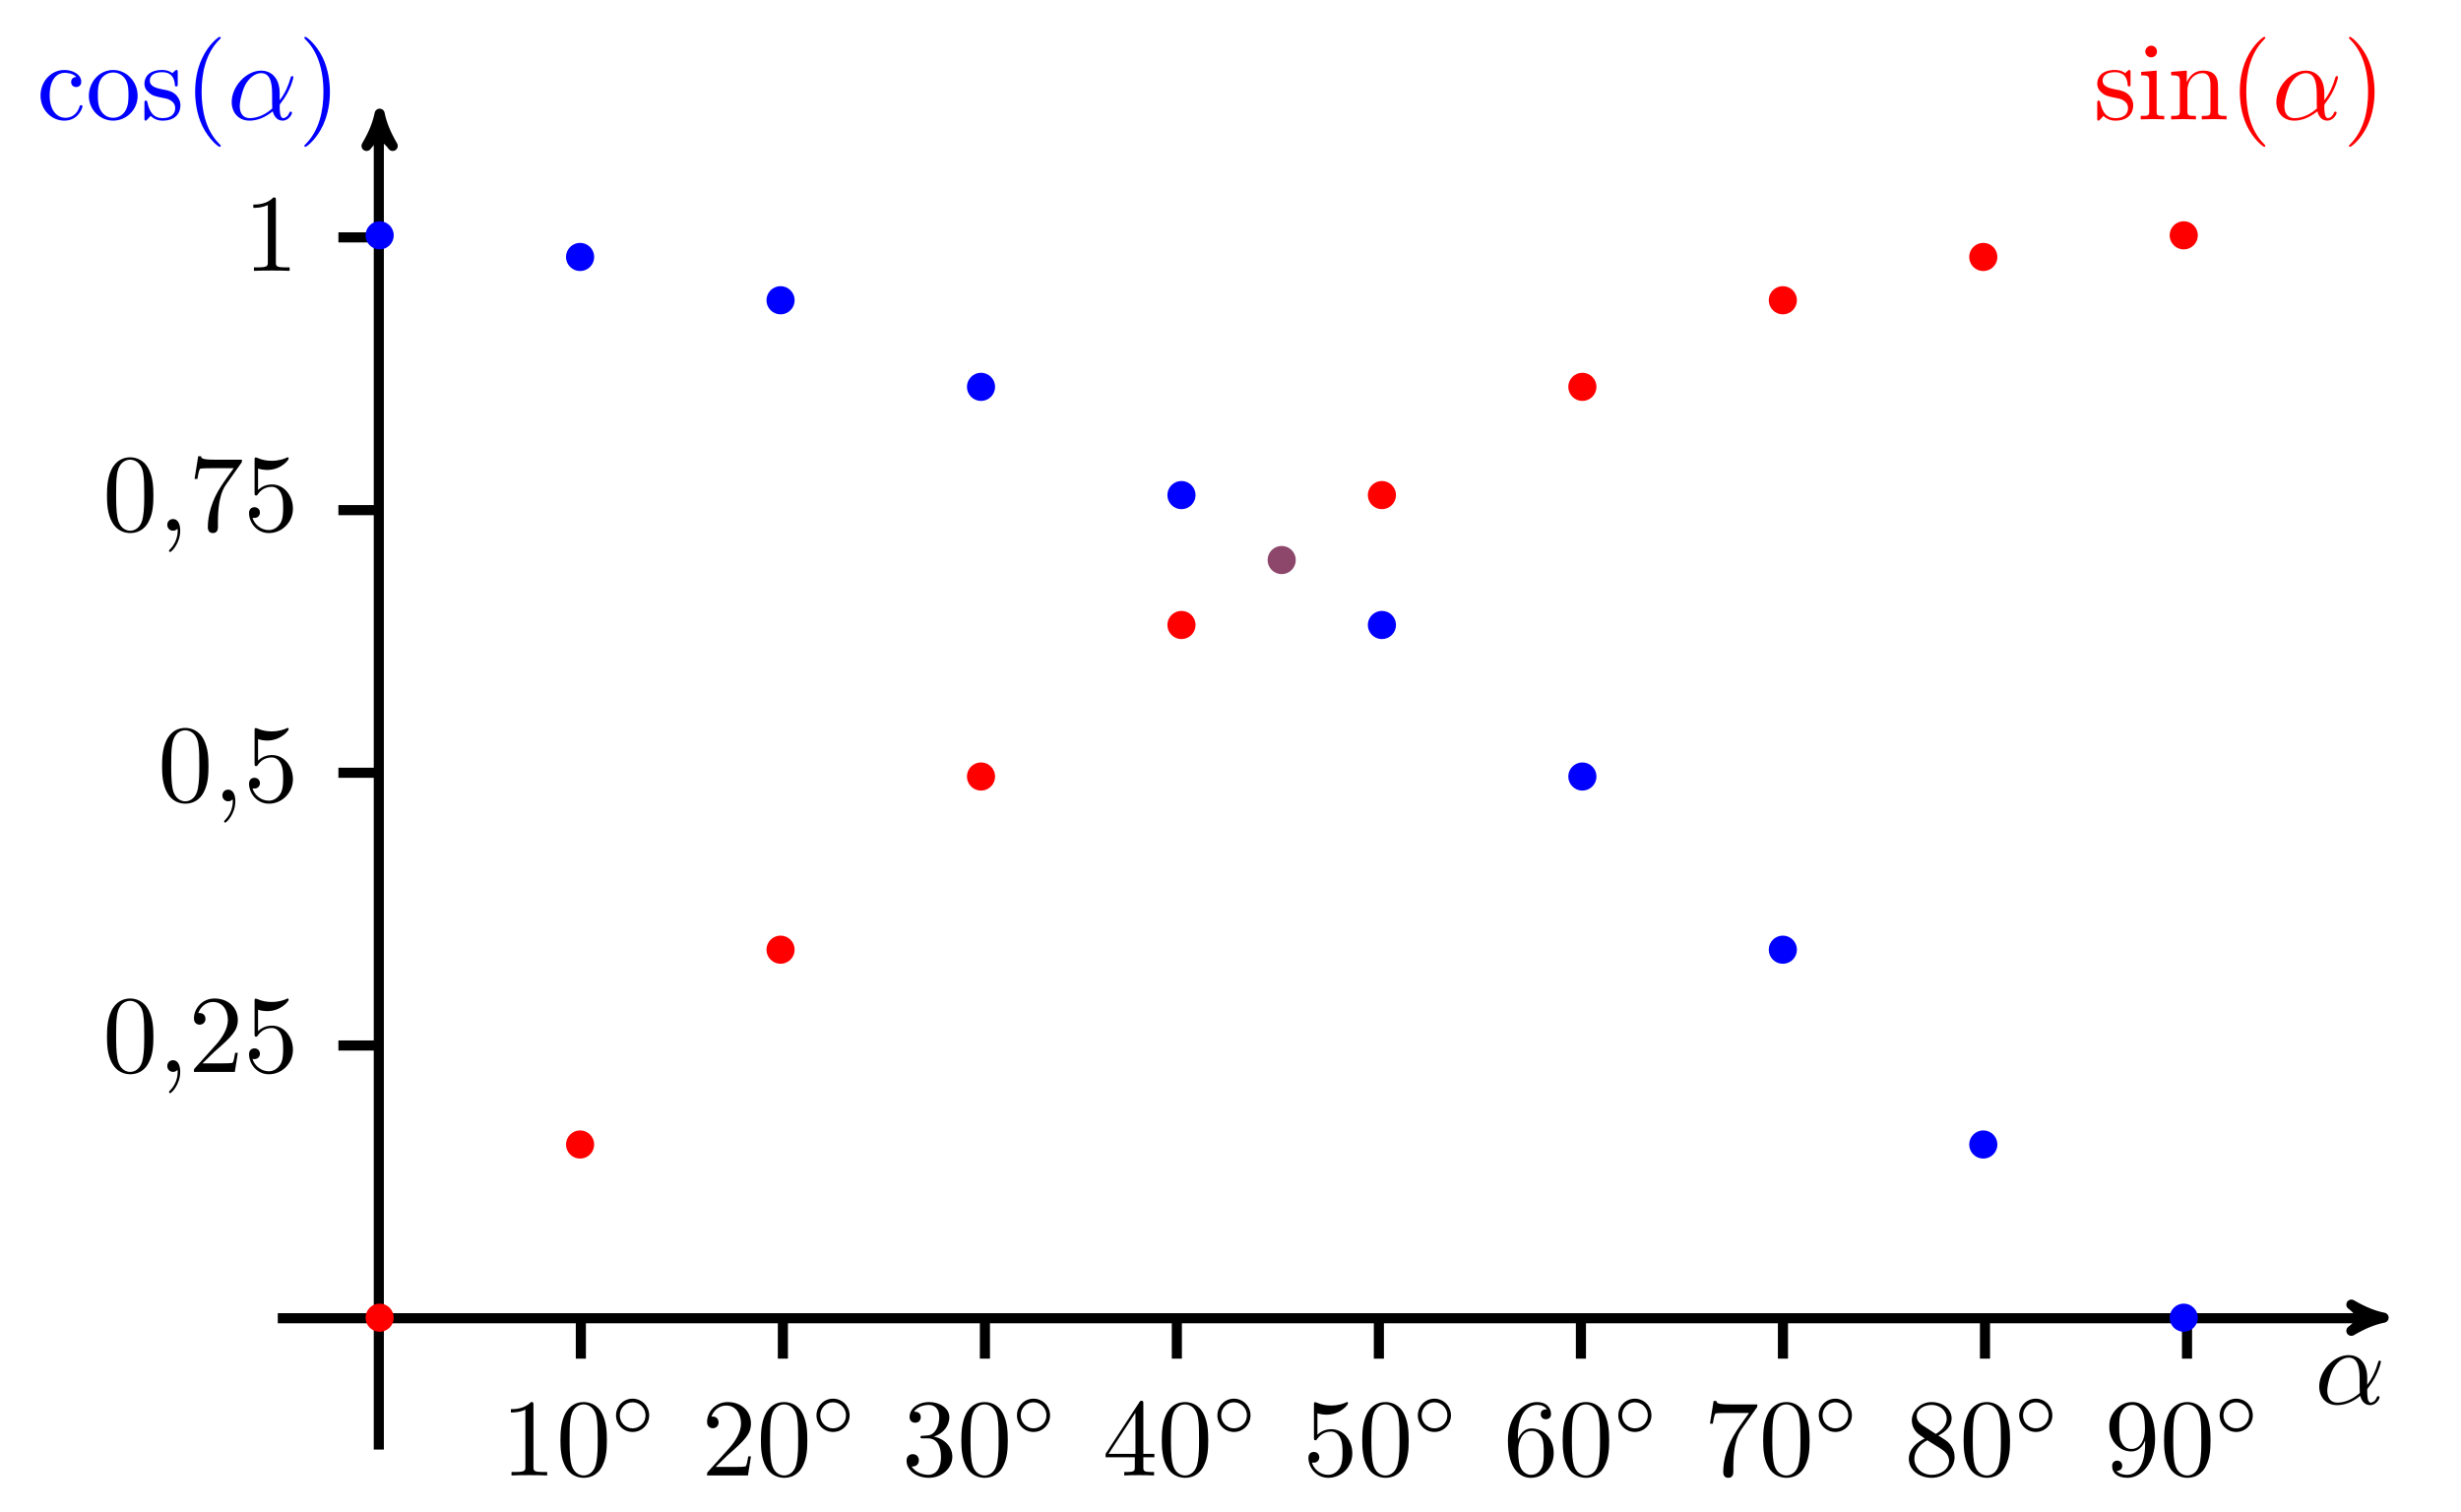 <?xml version="1.0" encoding="UTF-8"?>
<svg xmlns="http://www.w3.org/2000/svg" xmlns:xlink="http://www.w3.org/1999/xlink" width="243.622pt" height="149.699pt" viewBox="0 0 243.622 149.699" version="1.1">
<defs>
<g>
<symbol overflow="visible" id="glyph0-0">
<path style="stroke:none;" d=""/>
</symbol>
<symbol overflow="visible" id="glyph0-1">
<path style="stroke:none;" d="M 3.203 -6.984 C 3.203 -7.234 3.203 -7.266 2.953 -7.266 C 2.281 -6.562 1.312 -6.562 0.969 -6.562 L 0.969 -6.234 C 1.188 -6.234 1.828 -6.234 2.406 -6.516 L 2.406 -0.859 C 2.406 -0.469 2.359 -0.344 1.391 -0.344 L 1.031 -0.344 L 1.031 0 C 1.422 -0.031 2.359 -0.031 2.797 -0.031 C 3.234 -0.031 4.188 -0.031 4.562 0 L 4.562 -0.344 L 4.219 -0.344 C 3.234 -0.344 3.203 -0.453 3.203 -0.859 Z "/>
</symbol>
<symbol overflow="visible" id="glyph0-2">
<path style="stroke:none;" d="M 5.016 -3.484 C 5.016 -4.359 4.969 -5.234 4.578 -6.047 C 4.078 -7.094 3.188 -7.266 2.719 -7.266 C 2.078 -7.266 1.281 -6.984 0.828 -5.969 C 0.484 -5.219 0.422 -4.359 0.422 -3.484 C 0.422 -2.672 0.469 -1.688 0.922 -0.859 C 1.391 0.016 2.188 0.234 2.719 0.234 C 3.297 0.234 4.141 0.016 4.609 -1.031 C 4.969 -1.781 5.016 -2.625 5.016 -3.484 Z M 2.719 0 C 2.297 0 1.641 -0.266 1.453 -1.312 C 1.328 -1.969 1.328 -2.984 1.328 -3.625 C 1.328 -4.312 1.328 -5.031 1.422 -5.625 C 1.625 -6.922 2.438 -7.031 2.719 -7.031 C 3.078 -7.031 3.797 -6.828 4 -5.75 C 4.109 -5.141 4.109 -4.312 4.109 -3.625 C 4.109 -2.797 4.109 -2.062 3.984 -1.359 C 3.828 -0.328 3.203 0 2.719 0 Z "/>
</symbol>
<symbol overflow="visible" id="glyph0-3">
<path style="stroke:none;" d="M 1.391 -0.844 L 2.547 -1.969 C 4.25 -3.469 4.891 -4.062 4.891 -5.141 C 4.891 -6.391 3.922 -7.266 2.578 -7.266 C 1.359 -7.266 0.547 -6.266 0.547 -5.297 C 0.547 -4.672 1.094 -4.672 1.125 -4.672 C 1.312 -4.672 1.688 -4.812 1.688 -5.25 C 1.688 -5.547 1.5 -5.828 1.109 -5.828 C 1.031 -5.828 1 -5.828 0.969 -5.812 C 1.219 -6.516 1.812 -6.922 2.438 -6.922 C 3.438 -6.922 3.906 -6.047 3.906 -5.141 C 3.906 -4.281 3.359 -3.406 2.766 -2.734 L 0.672 -0.406 C 0.547 -0.281 0.547 -0.266 0.547 0 L 4.594 0 L 4.891 -1.891 L 4.625 -1.891 C 4.562 -1.578 4.5 -1.094 4.391 -0.922 C 4.312 -0.844 3.594 -0.844 3.344 -0.844 Z "/>
</symbol>
<symbol overflow="visible" id="glyph0-4">
<path style="stroke:none;" d="M 3.156 -3.844 C 4.062 -4.141 4.688 -4.891 4.688 -5.766 C 4.688 -6.656 3.734 -7.266 2.688 -7.266 C 1.578 -7.266 0.75 -6.609 0.75 -5.781 C 0.75 -5.422 1 -5.219 1.312 -5.219 C 1.641 -5.219 1.859 -5.453 1.859 -5.766 C 1.859 -6.312 1.359 -6.312 1.188 -6.312 C 1.531 -6.844 2.25 -6.984 2.641 -6.984 C 3.094 -6.984 3.688 -6.75 3.688 -5.766 C 3.688 -5.641 3.672 -5 3.375 -4.531 C 3.047 -4 2.688 -3.969 2.406 -3.953 C 2.328 -3.953 2.062 -3.922 1.984 -3.922 C 1.891 -3.922 1.828 -3.906 1.828 -3.797 C 1.828 -3.672 1.891 -3.672 2.078 -3.672 L 2.562 -3.672 C 3.453 -3.672 3.859 -2.938 3.859 -1.859 C 3.859 -0.375 3.109 -0.062 2.625 -0.062 C 2.156 -0.062 1.344 -0.25 0.953 -0.891 C 1.344 -0.844 1.672 -1.078 1.672 -1.5 C 1.672 -1.891 1.391 -2.109 1.062 -2.109 C 0.812 -2.109 0.453 -1.953 0.453 -1.469 C 0.453 -0.484 1.469 0.234 2.656 0.234 C 3.984 0.234 4.984 -0.75 4.984 -1.859 C 4.984 -2.766 4.297 -3.609 3.156 -3.844 Z "/>
</symbol>
<symbol overflow="visible" id="glyph0-5">
<path style="stroke:none;" d="M 3.203 -1.797 L 3.203 -0.844 C 3.203 -0.453 3.188 -0.344 2.375 -0.344 L 2.156 -0.344 L 2.156 0 C 2.594 -0.031 3.156 -0.031 3.625 -0.031 C 4.078 -0.031 4.656 -0.031 5.109 0 L 5.109 -0.344 L 4.875 -0.344 C 4.062 -0.344 4.047 -0.453 4.047 -0.844 L 4.047 -1.797 L 5.141 -1.797 L 5.141 -2.141 L 4.047 -2.141 L 4.047 -7.094 C 4.047 -7.312 4.047 -7.391 3.875 -7.391 C 3.781 -7.391 3.734 -7.391 3.656 -7.25 L 0.312 -2.141 L 0.312 -1.797 Z M 3.266 -2.141 L 0.609 -2.141 L 3.266 -6.203 Z "/>
</symbol>
<symbol overflow="visible" id="glyph0-6">
<path style="stroke:none;" d="M 4.891 -2.188 C 4.891 -3.484 4 -4.578 2.828 -4.578 C 2.297 -4.578 1.828 -4.406 1.438 -4.031 L 1.438 -6.156 C 1.656 -6.078 2.016 -6.016 2.359 -6.016 C 3.703 -6.016 4.469 -7 4.469 -7.141 C 4.469 -7.203 4.438 -7.266 4.359 -7.266 C 4.359 -7.266 4.328 -7.266 4.281 -7.234 C 4.062 -7.125 3.516 -6.922 2.797 -6.922 C 2.359 -6.922 1.859 -6.984 1.344 -7.219 C 1.25 -7.25 1.234 -7.25 1.203 -7.25 C 1.094 -7.25 1.094 -7.172 1.094 -6.984 L 1.094 -3.766 C 1.094 -3.562 1.094 -3.484 1.25 -3.484 C 1.328 -3.484 1.359 -3.516 1.391 -3.578 C 1.516 -3.75 1.922 -4.344 2.797 -4.344 C 3.375 -4.344 3.641 -3.844 3.734 -3.641 C 3.906 -3.234 3.922 -2.812 3.922 -2.266 C 3.922 -1.891 3.922 -1.234 3.672 -0.781 C 3.406 -0.344 3 -0.062 2.5 -0.062 C 1.703 -0.062 1.078 -0.641 0.891 -1.281 C 0.922 -1.281 0.953 -1.266 1.078 -1.266 C 1.438 -1.266 1.625 -1.531 1.625 -1.797 C 1.625 -2.062 1.438 -2.328 1.078 -2.328 C 0.922 -2.328 0.547 -2.25 0.547 -1.75 C 0.547 -0.812 1.297 0.234 2.516 0.234 C 3.781 0.234 4.891 -0.812 4.891 -2.188 Z "/>
</symbol>
<symbol overflow="visible" id="glyph0-7">
<path style="stroke:none;" d="M 1.438 -3.578 L 1.438 -3.844 C 1.438 -6.594 2.797 -6.984 3.344 -6.984 C 3.609 -6.984 4.062 -6.922 4.312 -6.547 C 4.141 -6.547 3.703 -6.547 3.703 -6.062 C 3.703 -5.719 3.969 -5.562 4.203 -5.562 C 4.391 -5.562 4.719 -5.656 4.719 -6.078 C 4.719 -6.734 4.234 -7.266 3.328 -7.266 C 1.938 -7.266 0.453 -5.859 0.453 -3.453 C 0.453 -0.531 1.719 0.234 2.734 0.234 C 3.953 0.234 4.984 -0.781 4.984 -2.219 C 4.984 -3.609 4.016 -4.656 2.797 -4.656 C 2.062 -4.656 1.656 -4.094 1.438 -3.578 Z M 2.734 -0.062 C 2.047 -0.062 1.719 -0.719 1.656 -0.891 C 1.469 -1.391 1.469 -2.266 1.469 -2.469 C 1.469 -3.312 1.812 -4.406 2.797 -4.406 C 2.969 -4.406 3.469 -4.406 3.812 -3.734 C 4 -3.328 4 -2.766 4 -2.234 C 4 -1.719 4 -1.172 3.812 -0.781 C 3.484 -0.125 2.984 -0.062 2.734 -0.062 Z "/>
</symbol>
<symbol overflow="visible" id="glyph0-8">
<path style="stroke:none;" d="M 5.188 -6.641 C 5.297 -6.766 5.297 -6.797 5.297 -7.031 L 2.641 -7.031 C 1.312 -7.031 1.281 -7.172 1.25 -7.375 L 0.969 -7.375 L 0.609 -5.125 L 0.891 -5.125 C 0.922 -5.297 1.016 -5.984 1.156 -6.125 C 1.234 -6.188 2.078 -6.188 2.219 -6.188 L 4.484 -6.188 C 4.359 -6.016 3.5 -4.828 3.266 -4.453 C 2.281 -2.984 1.922 -1.469 1.922 -0.359 C 1.922 -0.25 1.922 0.234 2.422 0.234 C 2.922 0.234 2.922 -0.25 2.922 -0.359 L 2.922 -0.922 C 2.922 -1.516 2.953 -2.109 3.047 -2.703 C 3.094 -2.953 3.234 -3.891 3.719 -4.562 Z "/>
</symbol>
<symbol overflow="visible" id="glyph0-9">
<path style="stroke:none;" d="M 1.781 -4.984 C 1.281 -5.312 1.234 -5.688 1.234 -5.875 C 1.234 -6.531 1.938 -6.984 2.719 -6.984 C 3.516 -6.984 4.203 -6.422 4.203 -5.641 C 4.203 -5.016 3.781 -4.5 3.125 -4.109 Z M 3.375 -3.953 C 4.156 -4.359 4.688 -4.922 4.688 -5.641 C 4.688 -6.641 3.719 -7.266 2.719 -7.266 C 1.641 -7.266 0.75 -6.453 0.75 -5.438 C 0.75 -5.25 0.781 -4.75 1.234 -4.25 C 1.359 -4.109 1.75 -3.844 2.031 -3.656 C 1.391 -3.344 0.453 -2.719 0.453 -1.641 C 0.453 -0.484 1.578 0.234 2.719 0.234 C 3.953 0.234 4.984 -0.672 4.984 -1.828 C 4.984 -2.219 4.859 -2.719 4.453 -3.172 C 4.25 -3.406 4.062 -3.516 3.375 -3.953 Z M 2.281 -3.484 L 3.625 -2.641 C 3.922 -2.438 4.438 -2.109 4.438 -1.438 C 4.438 -0.625 3.625 -0.062 2.719 -0.062 C 1.781 -0.062 1 -0.734 1 -1.641 C 1 -2.281 1.359 -2.984 2.281 -3.484 Z "/>
</symbol>
<symbol overflow="visible" id="glyph0-10">
<path style="stroke:none;" d="M 4 -3.469 L 4 -3.125 C 4 -0.562 2.875 -0.062 2.234 -0.062 C 2.047 -0.062 1.469 -0.094 1.172 -0.453 C 1.641 -0.453 1.734 -0.781 1.734 -0.953 C 1.734 -1.297 1.469 -1.469 1.234 -1.469 C 1.062 -1.469 0.734 -1.359 0.734 -0.938 C 0.734 -0.203 1.312 0.234 2.25 0.234 C 3.656 0.234 4.984 -1.25 4.984 -3.594 C 4.984 -6.516 3.734 -7.266 2.766 -7.266 C 2.156 -7.266 1.625 -7.062 1.156 -6.578 C 0.703 -6.078 0.453 -5.625 0.453 -4.812 C 0.453 -3.453 1.422 -2.375 2.641 -2.375 C 3.297 -2.375 3.75 -2.828 4 -3.469 Z M 2.656 -2.625 C 2.469 -2.625 1.969 -2.625 1.641 -3.312 C 1.438 -3.719 1.438 -4.266 1.438 -4.797 C 1.438 -5.391 1.438 -5.906 1.672 -6.297 C 1.969 -6.844 2.375 -6.984 2.766 -6.984 C 3.266 -6.984 3.625 -6.625 3.812 -6.125 C 3.938 -5.781 3.984 -5.094 3.984 -4.594 C 3.984 -3.688 3.609 -2.625 2.656 -2.625 Z "/>
</symbol>
<symbol overflow="visible" id="glyph0-11">
<path style="stroke:none;" d="M 1.281 -2.375 C 1.281 -4.156 2.172 -4.609 2.75 -4.609 C 2.844 -4.609 3.531 -4.609 3.922 -4.203 C 3.469 -4.172 3.406 -3.844 3.406 -3.703 C 3.406 -3.422 3.594 -3.203 3.906 -3.203 C 4.188 -3.203 4.406 -3.391 4.406 -3.719 C 4.406 -4.453 3.578 -4.891 2.734 -4.891 C 1.375 -4.891 0.375 -3.703 0.375 -2.359 C 0.375 -0.953 1.453 0.125 2.719 0.125 C 4.172 0.125 4.531 -1.188 4.531 -1.297 C 4.531 -1.406 4.422 -1.406 4.391 -1.406 C 4.281 -1.406 4.266 -1.359 4.25 -1.297 C 3.922 -0.281 3.219 -0.156 2.812 -0.156 C 2.234 -0.156 1.281 -0.625 1.281 -2.375 Z "/>
</symbol>
<symbol overflow="visible" id="glyph0-12">
<path style="stroke:none;" d="M 5.141 -2.328 C 5.141 -3.734 4.047 -4.891 2.719 -4.891 C 1.359 -4.891 0.312 -3.703 0.312 -2.328 C 0.312 -0.922 1.438 0.125 2.719 0.125 C 4.031 0.125 5.141 -0.953 5.141 -2.328 Z M 2.719 -0.156 C 2.25 -0.156 1.781 -0.375 1.484 -0.891 C 1.203 -1.359 1.203 -2.031 1.203 -2.422 C 1.203 -2.844 1.203 -3.438 1.469 -3.922 C 1.766 -4.422 2.281 -4.641 2.719 -4.641 C 3.203 -4.641 3.672 -4.406 3.953 -3.938 C 4.234 -3.469 4.234 -2.828 4.234 -2.422 C 4.234 -2.031 4.234 -1.438 3.984 -0.953 C 3.75 -0.469 3.266 -0.156 2.719 -0.156 Z "/>
</symbol>
<symbol overflow="visible" id="glyph0-13">
<path style="stroke:none;" d="M 2.266 -2.109 C 2.516 -2.078 3.406 -1.891 3.406 -1.109 C 3.406 -0.562 3.016 -0.125 2.172 -0.125 C 1.25 -0.125 0.859 -0.734 0.656 -1.672 C 0.625 -1.812 0.609 -1.859 0.5 -1.859 C 0.359 -1.859 0.359 -1.781 0.359 -1.578 L 0.359 -0.141 C 0.359 0.047 0.359 0.125 0.484 0.125 C 0.531 0.125 0.547 0.109 0.75 -0.094 C 0.781 -0.125 0.781 -0.141 0.969 -0.344 C 1.453 0.109 1.938 0.125 2.172 0.125 C 3.422 0.125 3.922 -0.609 3.922 -1.391 C 3.922 -1.969 3.594 -2.297 3.469 -2.438 C 3.109 -2.781 2.688 -2.875 2.219 -2.953 C 1.609 -3.078 0.891 -3.219 0.891 -3.844 C 0.891 -4.234 1.172 -4.672 2.109 -4.672 C 3.297 -4.672 3.359 -3.703 3.375 -3.359 C 3.391 -3.266 3.484 -3.266 3.516 -3.266 C 3.656 -3.266 3.656 -3.312 3.656 -3.516 L 3.656 -4.625 C 3.656 -4.812 3.656 -4.891 3.531 -4.891 C 3.484 -4.891 3.453 -4.891 3.312 -4.75 C 3.281 -4.719 3.172 -4.609 3.125 -4.578 C 2.719 -4.891 2.266 -4.891 2.109 -4.891 C 0.781 -4.891 0.359 -4.156 0.359 -3.547 C 0.359 -3.156 0.531 -2.859 0.828 -2.625 C 1.172 -2.328 1.484 -2.266 2.266 -2.109 Z "/>
</symbol>
<symbol overflow="visible" id="glyph0-14">
<path style="stroke:none;" d="M 3.609 2.625 C 3.609 2.578 3.609 2.562 3.422 2.375 C 2.062 1 1.719 -1.062 1.719 -2.719 C 1.719 -4.625 2.125 -6.516 3.469 -7.891 C 3.609 -8.016 3.609 -8.031 3.609 -8.078 C 3.609 -8.141 3.562 -8.172 3.5 -8.172 C 3.391 -8.172 2.406 -7.438 1.766 -6.047 C 1.203 -4.859 1.078 -3.641 1.078 -2.719 C 1.078 -1.875 1.203 -0.562 1.797 0.672 C 2.453 2.016 3.391 2.719 3.5 2.719 C 3.562 2.719 3.609 2.688 3.609 2.625 Z "/>
</symbol>
<symbol overflow="visible" id="glyph0-15">
<path style="stroke:none;" d="M 3.156 -2.719 C 3.156 -3.578 3.031 -4.891 2.438 -6.125 C 1.781 -7.469 0.844 -8.172 0.734 -8.172 C 0.672 -8.172 0.625 -8.141 0.625 -8.078 C 0.625 -8.031 0.625 -8.016 0.828 -7.812 C 1.891 -6.734 2.516 -5 2.516 -2.719 C 2.516 -0.859 2.109 1.062 0.766 2.438 C 0.625 2.562 0.625 2.578 0.625 2.625 C 0.625 2.688 0.672 2.719 0.734 2.719 C 0.844 2.719 1.828 1.984 2.469 0.594 C 3.016 -0.594 3.156 -1.812 3.156 -2.719 Z "/>
</symbol>
<symbol overflow="visible" id="glyph0-16">
<path style="stroke:none;" d="M 1.938 -4.828 L 0.406 -4.703 L 0.406 -4.359 C 1.109 -4.359 1.203 -4.297 1.203 -3.766 L 1.203 -0.828 C 1.203 -0.344 1.094 -0.344 0.359 -0.344 L 0.359 0 C 0.703 -0.016 1.297 -0.031 1.562 -0.031 C 1.938 -0.031 2.328 -0.016 2.688 0 L 2.688 -0.344 C 1.969 -0.344 1.938 -0.391 1.938 -0.812 Z M 1.969 -6.719 C 1.969 -7.062 1.703 -7.297 1.391 -7.297 C 1.062 -7.297 0.812 -7 0.812 -6.719 C 0.812 -6.422 1.062 -6.141 1.391 -6.141 C 1.703 -6.141 1.969 -6.375 1.969 -6.719 Z "/>
</symbol>
<symbol overflow="visible" id="glyph0-17">
<path style="stroke:none;" d="M 1.203 -3.75 L 1.203 -0.828 C 1.203 -0.344 1.078 -0.344 0.344 -0.344 L 0.344 0 C 0.734 -0.016 1.281 -0.031 1.578 -0.031 C 1.859 -0.031 2.438 -0.016 2.797 0 L 2.797 -0.344 C 2.078 -0.344 1.953 -0.344 1.953 -0.828 L 1.953 -2.828 C 1.953 -3.969 2.719 -4.578 3.422 -4.578 C 4.109 -4.578 4.234 -3.984 4.234 -3.375 L 4.234 -0.828 C 4.234 -0.344 4.109 -0.344 3.375 -0.344 L 3.375 0 C 3.766 -0.016 4.312 -0.031 4.609 -0.031 C 4.891 -0.031 5.469 -0.016 5.828 0 L 5.828 -0.344 C 5.266 -0.344 5 -0.344 4.984 -0.672 L 4.984 -2.75 C 4.984 -3.688 4.984 -4.031 4.641 -4.422 C 4.5 -4.609 4.141 -4.828 3.5 -4.828 C 2.703 -4.828 2.188 -4.359 1.891 -3.672 L 1.891 -4.828 L 0.344 -4.703 L 0.344 -4.359 C 1.109 -4.359 1.203 -4.281 1.203 -3.75 Z "/>
</symbol>
<symbol overflow="visible" id="glyph1-0">
<path style="stroke:none;" d=""/>
</symbol>
<symbol overflow="visible" id="glyph1-1">
<path style="stroke:none;" d="M 3.75 -1.984 C 3.75 -2.906 3.016 -3.641 2.109 -3.641 C 1.203 -3.641 0.469 -2.906 0.469 -1.984 C 0.469 -1.078 1.203 -0.344 2.109 -0.344 C 3.016 -0.344 3.75 -1.078 3.75 -1.984 Z M 2.109 -0.703 C 1.406 -0.703 0.844 -1.281 0.844 -1.984 C 0.844 -2.703 1.406 -3.281 2.109 -3.281 C 2.828 -3.281 3.391 -2.703 3.391 -1.984 C 3.391 -1.281 2.828 -0.703 2.109 -0.703 Z "/>
</symbol>
<symbol overflow="visible" id="glyph2-0">
<path style="stroke:none;" d=""/>
</symbol>
<symbol overflow="visible" id="glyph2-1">
<path style="stroke:none;" d="M 2.219 -0.016 C 2.219 -0.734 1.938 -1.156 1.516 -1.156 C 1.156 -1.156 0.938 -0.891 0.938 -0.578 C 0.938 -0.281 1.156 0 1.516 0 C 1.641 0 1.781 -0.047 1.891 -0.141 C 1.938 -0.156 1.938 -0.172 1.953 -0.172 C 1.969 -0.172 1.969 -0.156 1.969 -0.016 C 1.969 0.797 1.594 1.453 1.234 1.812 C 1.109 1.938 1.109 1.953 1.109 1.984 C 1.109 2.062 1.172 2.109 1.219 2.109 C 1.344 2.109 2.219 1.266 2.219 -0.016 Z "/>
</symbol>
<symbol overflow="visible" id="glyph2-2">
<path style="stroke:none;" d="M 5.203 -2.578 C 5.203 -4.281 4.188 -4.828 3.375 -4.828 C 1.891 -4.828 0.453 -3.266 0.453 -1.719 C 0.453 -0.703 1.094 0.125 2.219 0.125 C 2.906 0.125 3.688 -0.125 4.516 -0.797 C 4.656 -0.219 5.016 0.125 5.5 0.125 C 6.078 0.125 6.422 -0.484 6.422 -0.656 C 6.422 -0.734 6.359 -0.766 6.297 -0.766 C 6.219 -0.766 6.188 -0.734 6.156 -0.656 C 5.953 -0.125 5.562 -0.125 5.547 -0.125 C 5.203 -0.125 5.203 -0.969 5.203 -1.234 C 5.203 -1.469 5.203 -1.484 5.312 -1.609 C 6.344 -2.906 6.562 -4.172 6.562 -4.172 C 6.562 -4.203 6.547 -4.281 6.438 -4.281 C 6.328 -4.281 6.328 -4.25 6.266 -4.062 C 6.078 -3.375 5.719 -2.547 5.203 -1.891 Z M 4.469 -1.078 C 3.516 -0.234 2.672 -0.125 2.234 -0.125 C 1.578 -0.125 1.25 -0.609 1.25 -1.312 C 1.25 -1.844 1.531 -3.016 1.891 -3.578 C 2.406 -4.375 2.984 -4.578 3.375 -4.578 C 4.453 -4.578 4.453 -3.156 4.453 -2.297 C 4.453 -1.891 4.453 -1.266 4.469 -1.078 Z "/>
</symbol>
</g>
</defs>
<g id="surface1">
<path style="fill:none;stroke-width:1;stroke-linecap:butt;stroke-linejoin:miter;stroke:rgb(0%,0%,0%);stroke-opacity:1;stroke-miterlimit:10;" d="M -10.081 -0.054 L 197.919 -0.054 " transform="matrix(1,0,0,-1,37.581,130.446)"/>
<path style="fill-rule:nonzero;fill:rgb(0%,0%,0%);fill-opacity:1;stroke-width:1;stroke-linecap:butt;stroke-linejoin:round;stroke:rgb(0%,0%,0%);stroke-opacity:1;stroke-miterlimit:10;" d="M 0.797 0.001 C -0.2 0.2 -1.196 0.598 -2.391 1.294 C -1.196 0.399 -1.196 -0.398 -2.391 -1.296 C -1.196 -0.597 -0.2 -0.199 0.797 0.001 Z " transform="matrix(1,0,0,-1,235.161,130.446)"/>
<path style="fill:none;stroke-width:1;stroke-linecap:butt;stroke-linejoin:miter;stroke:rgb(0%,0%,0%);stroke-opacity:1;stroke-miterlimit:10;" d="M 19.919 -0.054 L 19.919 -4.054 " transform="matrix(1,0,0,-1,37.581,130.446)"/>
<g style="fill:rgb(0%,0%,0%);fill-opacity:1;">
  <use xlink:href="#glyph0-1" x="49.604" y="146.063"/>
  <use xlink:href="#glyph0-2" x="55.059" y="146.063"/>
</g>
<g style="fill:rgb(0%,0%,0%);fill-opacity:1;">
  <use xlink:href="#glyph1-1" x="60.513" y="142.104"/>
</g>
<path style="fill:none;stroke-width:1;stroke-linecap:butt;stroke-linejoin:miter;stroke:rgb(0%,0%,0%);stroke-opacity:1;stroke-miterlimit:10;" d="M 39.919 -0.054 L 39.919 -4.054 " transform="matrix(1,0,0,-1,37.581,130.446)"/>
<g style="fill:rgb(0%,0%,0%);fill-opacity:1;">
  <use xlink:href="#glyph0-3" x="69.448" y="146.063"/>
  <use xlink:href="#glyph0-2" x="74.903" y="146.063"/>
</g>
<g style="fill:rgb(0%,0%,0%);fill-opacity:1;">
  <use xlink:href="#glyph1-1" x="80.357" y="142.104"/>
</g>
<path style="fill:none;stroke-width:1;stroke-linecap:butt;stroke-linejoin:miter;stroke:rgb(0%,0%,0%);stroke-opacity:1;stroke-miterlimit:10;" d="M 59.919 -0.054 L 59.919 -4.054 " transform="matrix(1,0,0,-1,37.581,130.446)"/>
<g style="fill:rgb(0%,0%,0%);fill-opacity:1;">
  <use xlink:href="#glyph0-4" x="89.291" y="146.063"/>
  <use xlink:href="#glyph0-2" x="94.746" y="146.063"/>
</g>
<g style="fill:rgb(0%,0%,0%);fill-opacity:1;">
  <use xlink:href="#glyph1-1" x="100.2" y="142.104"/>
</g>
<path style="fill:none;stroke-width:1;stroke-linecap:butt;stroke-linejoin:miter;stroke:rgb(0%,0%,0%);stroke-opacity:1;stroke-miterlimit:10;" d="M 78.919 -0.054 L 78.919 -4.054 " transform="matrix(1,0,0,-1,37.581,130.446)"/>
<g style="fill:rgb(0%,0%,0%);fill-opacity:1;">
  <use xlink:href="#glyph0-5" x="109.135" y="146.063"/>
  <use xlink:href="#glyph0-2" x="114.59" y="146.063"/>
</g>
<g style="fill:rgb(0%,0%,0%);fill-opacity:1;">
  <use xlink:href="#glyph1-1" x="120.044" y="142.104"/>
</g>
<path style="fill:none;stroke-width:1;stroke-linecap:butt;stroke-linejoin:miter;stroke:rgb(0%,0%,0%);stroke-opacity:1;stroke-miterlimit:10;" d="M 98.919 -0.054 L 98.919 -4.054 " transform="matrix(1,0,0,-1,37.581,130.446)"/>
<g style="fill:rgb(0%,0%,0%);fill-opacity:1;">
  <use xlink:href="#glyph0-6" x="128.978" y="146.063"/>
  <use xlink:href="#glyph0-2" x="134.433" y="146.063"/>
</g>
<g style="fill:rgb(0%,0%,0%);fill-opacity:1;">
  <use xlink:href="#glyph1-1" x="139.887" y="142.104"/>
</g>
<path style="fill:none;stroke-width:1;stroke-linecap:butt;stroke-linejoin:miter;stroke:rgb(0%,0%,0%);stroke-opacity:1;stroke-miterlimit:10;" d="M 118.919 -0.054 L 118.919 -4.054 " transform="matrix(1,0,0,-1,37.581,130.446)"/>
<g style="fill:rgb(0%,0%,0%);fill-opacity:1;">
  <use xlink:href="#glyph0-7" x="148.822" y="146.063"/>
  <use xlink:href="#glyph0-2" x="154.277" y="146.063"/>
</g>
<g style="fill:rgb(0%,0%,0%);fill-opacity:1;">
  <use xlink:href="#glyph1-1" x="159.731" y="142.104"/>
</g>
<path style="fill:none;stroke-width:1;stroke-linecap:butt;stroke-linejoin:miter;stroke:rgb(0%,0%,0%);stroke-opacity:1;stroke-miterlimit:10;" d="M 138.919 -0.054 L 138.919 -4.054 " transform="matrix(1,0,0,-1,37.581,130.446)"/>
<g style="fill:rgb(0%,0%,0%);fill-opacity:1;">
  <use xlink:href="#glyph0-8" x="168.666" y="146.063"/>
  <use xlink:href="#glyph0-2" x="174.121" y="146.063"/>
</g>
<g style="fill:rgb(0%,0%,0%);fill-opacity:1;">
  <use xlink:href="#glyph1-1" x="179.575" y="142.104"/>
</g>
<path style="fill:none;stroke-width:1;stroke-linecap:butt;stroke-linejoin:miter;stroke:rgb(0%,0%,0%);stroke-opacity:1;stroke-miterlimit:10;" d="M 158.919 -0.054 L 158.919 -4.054 " transform="matrix(1,0,0,-1,37.581,130.446)"/>
<g style="fill:rgb(0%,0%,0%);fill-opacity:1;">
  <use xlink:href="#glyph0-9" x="188.509" y="146.063"/>
  <use xlink:href="#glyph0-2" x="193.964" y="146.063"/>
</g>
<g style="fill:rgb(0%,0%,0%);fill-opacity:1;">
  <use xlink:href="#glyph1-1" x="199.418" y="142.104"/>
</g>
<path style="fill:none;stroke-width:1;stroke-linecap:butt;stroke-linejoin:miter;stroke:rgb(0%,0%,0%);stroke-opacity:1;stroke-miterlimit:10;" d="M 178.919 -0.054 L 178.919 -4.054 " transform="matrix(1,0,0,-1,37.581,130.446)"/>
<g style="fill:rgb(0%,0%,0%);fill-opacity:1;">
  <use xlink:href="#glyph0-10" x="208.353" y="146.063"/>
  <use xlink:href="#glyph0-2" x="213.808" y="146.063"/>
</g>
<g style="fill:rgb(0%,0%,0%);fill-opacity:1;">
  <use xlink:href="#glyph1-1" x="219.262" y="142.104"/>
</g>
<path style="fill:none;stroke-width:1;stroke-linecap:butt;stroke-linejoin:miter;stroke:rgb(0%,0%,0%);stroke-opacity:1;stroke-miterlimit:10;" d="M -0.081 -13.054 L -0.081 117.946 " transform="matrix(1,0,0,-1,37.581,130.446)"/>
<path style="fill-rule:nonzero;fill:rgb(0%,0%,0%);fill-opacity:1;stroke-width:1;stroke-linecap:butt;stroke-linejoin:round;stroke:rgb(0%,0%,0%);stroke-opacity:1;stroke-miterlimit:10;" d="M 0.795 -0.001 C -0.201 0.198 -1.197 0.597 -2.392 1.296 C -1.197 0.397 -1.197 -0.399 -2.392 -1.294 C -1.197 -0.599 -0.201 -0.2 0.795 -0.001 Z " transform="matrix(0,-1,-1,0,37.581,12.053)"/>
<path style="fill:none;stroke-width:1;stroke-linecap:butt;stroke-linejoin:miter;stroke:rgb(0%,0%,0%);stroke-opacity:1;stroke-miterlimit:10;" d="M -0.081 26.946 L -4.081 26.946 " transform="matrix(1,0,0,-1,37.581,130.446)"/>
<g style="fill:rgb(0%,0%,0%);fill-opacity:1;">
  <use xlink:href="#glyph0-2" x="10.168" y="106.113"/>
</g>
<g style="fill:rgb(0%,0%,0%);fill-opacity:1;">
  <use xlink:href="#glyph2-1" x="15.622" y="106.113"/>
</g>
<g style="fill:rgb(0%,0%,0%);fill-opacity:1;">
  <use xlink:href="#glyph0-3" x="18.652" y="106.113"/>
  <use xlink:href="#glyph0-6" x="24.107" y="106.113"/>
</g>
<path style="fill:none;stroke-width:1;stroke-linecap:butt;stroke-linejoin:miter;stroke:rgb(0%,0%,0%);stroke-opacity:1;stroke-miterlimit:10;" d="M -0.081 53.946 L -4.081 53.946 " transform="matrix(1,0,0,-1,37.581,130.446)"/>
<g style="fill:rgb(0%,0%,0%);fill-opacity:1;">
  <use xlink:href="#glyph0-2" x="15.622" y="79.326"/>
</g>
<g style="fill:rgb(0%,0%,0%);fill-opacity:1;">
  <use xlink:href="#glyph2-1" x="21.077" y="79.326"/>
</g>
<g style="fill:rgb(0%,0%,0%);fill-opacity:1;">
  <use xlink:href="#glyph0-6" x="24.107" y="79.326"/>
</g>
<path style="fill:none;stroke-width:1;stroke-linecap:butt;stroke-linejoin:miter;stroke:rgb(0%,0%,0%);stroke-opacity:1;stroke-miterlimit:10;" d="M -0.081 79.946 L -4.081 79.946 " transform="matrix(1,0,0,-1,37.581,130.446)"/>
<g style="fill:rgb(0%,0%,0%);fill-opacity:1;">
  <use xlink:href="#glyph0-2" x="10.168" y="52.538"/>
</g>
<g style="fill:rgb(0%,0%,0%);fill-opacity:1;">
  <use xlink:href="#glyph2-1" x="15.622" y="52.538"/>
</g>
<g style="fill:rgb(0%,0%,0%);fill-opacity:1;">
  <use xlink:href="#glyph0-8" x="18.652" y="52.538"/>
  <use xlink:href="#glyph0-6" x="24.107" y="52.538"/>
</g>
<path style="fill:none;stroke-width:1;stroke-linecap:butt;stroke-linejoin:miter;stroke:rgb(0%,0%,0%);stroke-opacity:1;stroke-miterlimit:10;" d="M -0.081 106.946 L -4.081 106.946 " transform="matrix(1,0,0,-1,37.581,130.446)"/>
<g style="fill:rgb(0%,0%,0%);fill-opacity:1;">
  <use xlink:href="#glyph0-1" x="24.107" y="26.812"/>
</g>
<g style="fill:rgb(0%,0%,0%);fill-opacity:1;">
  <use xlink:href="#glyph2-2" x="229.135" y="138.978"/>
</g>
<g style="fill:rgb(0%,0%,100%);fill-opacity:1;">
  <use xlink:href="#glyph0-11" x="3.636" y="11.818"/>
  <use xlink:href="#glyph0-12" x="8.484" y="11.818"/>
  <use xlink:href="#glyph0-13" x="13.939" y="11.818"/>
  <use xlink:href="#glyph0-14" x="18.241" y="11.818"/>
</g>
<g style="fill:rgb(0%,0%,100%);fill-opacity:1;">
  <use xlink:href="#glyph2-2" x="22.484" y="11.818"/>
</g>
<g style="fill:rgb(0%,0%,100%);fill-opacity:1;">
  <use xlink:href="#glyph0-15" x="29.503" y="11.818"/>
</g>
<g style="fill:rgb(100%,0%,0%);fill-opacity:1;">
  <use xlink:href="#glyph0-13" x="207.253" y="11.818"/>
  <use xlink:href="#glyph0-16" x="211.556" y="11.818"/>
  <use xlink:href="#glyph0-17" x="214.586" y="11.818"/>
  <use xlink:href="#glyph0-14" x="220.647" y="11.818"/>
</g>
<g style="fill:rgb(100%,0%,0%);fill-opacity:1;">
  <use xlink:href="#glyph2-2" x="224.889" y="11.818"/>
</g>
<g style="fill:rgb(100%,0%,0%);fill-opacity:1;">
  <use xlink:href="#glyph0-15" x="231.908" y="11.818"/>
</g>
<path style=" stroke:none;fill-rule:nonzero;fill:rgb(100%,0%,0%);fill-opacity:1;" d="M 217.57 23.297 C 217.57 22.523 216.945 21.902 216.176 21.902 C 215.406 21.902 214.781 22.523 214.781 23.297 C 214.781 24.066 215.406 24.691 216.176 24.691 C 216.945 24.691 217.57 24.066 217.57 23.297 Z "/>
<path style=" stroke:none;fill-rule:nonzero;fill:rgb(100%,0%,0%);fill-opacity:1;" d="M 197.727 25.438 C 197.727 24.668 197.102 24.043 196.332 24.043 C 195.562 24.043 194.938 24.668 194.938 25.438 C 194.938 26.211 195.562 26.832 196.332 26.832 C 197.102 26.832 197.727 26.211 197.727 25.438 Z "/>
<path style=" stroke:none;fill-rule:nonzero;fill:rgb(100%,0%,0%);fill-opacity:1;" d="M 177.883 29.723 C 177.883 28.953 177.258 28.328 176.488 28.328 C 175.719 28.328 175.094 28.953 175.094 29.723 C 175.094 30.496 175.719 31.121 176.488 31.121 C 177.258 31.121 177.883 30.496 177.883 29.723 Z "/>
<path style=" stroke:none;fill-rule:nonzero;fill:rgb(100%,0%,0%);fill-opacity:1;" d="M 158.039 38.297 C 158.039 37.527 157.414 36.902 156.645 36.902 C 155.875 36.902 155.25 37.527 155.25 38.297 C 155.25 39.066 155.875 39.691 156.645 39.691 C 157.414 39.691 158.039 39.066 158.039 38.297 Z "/>
<path style=" stroke:none;fill-rule:nonzero;fill:rgb(100%,0%,0%);fill-opacity:1;" d="M 138.195 49.012 C 138.195 48.242 137.57 47.617 136.801 47.617 C 136.031 47.617 135.406 48.242 135.406 49.012 C 135.406 49.781 136.031 50.406 136.801 50.406 C 137.57 50.406 138.195 49.781 138.195 49.012 Z "/>
<path style=" stroke:none;fill-rule:nonzero;fill:rgb(100%,0%,0%);fill-opacity:1;" d="M 118.352 61.871 C 118.352 61.098 117.727 60.477 116.957 60.477 C 116.188 60.477 115.562 61.098 115.562 61.871 C 115.562 62.641 116.188 63.266 116.957 63.266 C 117.727 63.266 118.352 62.641 118.352 61.871 Z "/>
<path style=" stroke:none;fill-rule:nonzero;fill:rgb(100%,0%,0%);fill-opacity:1;" d="M 98.508 76.871 C 98.508 76.102 97.883 75.477 97.113 75.477 C 96.344 75.477 95.719 76.102 95.719 76.871 C 95.719 77.641 96.344 78.266 97.113 78.266 C 97.883 78.266 98.508 77.641 98.508 76.871 Z "/>
<path style=" stroke:none;fill-rule:nonzero;fill:rgb(100%,0%,0%);fill-opacity:1;" d="M 78.664 94.016 C 78.664 93.246 78.039 92.621 77.27 92.621 C 76.5 92.621 75.875 93.246 75.875 94.016 C 75.875 94.785 76.5 95.41 77.27 95.41 C 78.039 95.41 78.664 94.785 78.664 94.016 Z "/>
<path style=" stroke:none;fill-rule:nonzero;fill:rgb(100%,0%,0%);fill-opacity:1;" d="M 58.82 113.301 C 58.82 112.531 58.195 111.906 57.426 111.906 C 56.656 111.906 56.031 112.531 56.031 113.301 C 56.031 114.07 56.656 114.695 57.426 114.695 C 58.195 114.695 58.82 114.07 58.82 113.301 Z "/>
<path style=" stroke:none;fill-rule:nonzero;fill:rgb(100%,0%,0%);fill-opacity:1;" d="M 38.977 130.445 C 38.977 129.676 38.352 129.051 37.582 129.051 C 36.812 129.051 36.188 129.676 36.188 130.445 C 36.188 131.215 36.812 131.84 37.582 131.84 C 38.352 131.84 38.977 131.215 38.977 130.445 Z "/>
<path style=" stroke:none;fill-rule:nonzero;fill:rgb(0%,0%,100%);fill-opacity:1;" d="M 38.977 23.297 C 38.977 22.523 38.352 21.902 37.582 21.902 C 36.812 21.902 36.188 22.523 36.188 23.297 C 36.188 24.066 36.812 24.691 37.582 24.691 C 38.352 24.691 38.977 24.066 38.977 23.297 Z "/>
<path style=" stroke:none;fill-rule:nonzero;fill:rgb(0%,0%,100%);fill-opacity:1;" d="M 58.82 25.438 C 58.82 24.668 58.195 24.043 57.426 24.043 C 56.656 24.043 56.031 24.668 56.031 25.438 C 56.031 26.211 56.656 26.832 57.426 26.832 C 58.195 26.832 58.82 26.211 58.82 25.438 Z "/>
<path style=" stroke:none;fill-rule:nonzero;fill:rgb(0%,0%,100%);fill-opacity:1;" d="M 78.664 29.723 C 78.664 28.953 78.039 28.328 77.27 28.328 C 76.5 28.328 75.875 28.953 75.875 29.723 C 75.875 30.496 76.5 31.121 77.27 31.121 C 78.039 31.121 78.664 30.496 78.664 29.723 Z "/>
<path style=" stroke:none;fill-rule:nonzero;fill:rgb(0%,0%,100%);fill-opacity:1;" d="M 98.508 38.297 C 98.508 37.527 97.883 36.902 97.113 36.902 C 96.344 36.902 95.719 37.527 95.719 38.297 C 95.719 39.066 96.344 39.691 97.113 39.691 C 97.883 39.691 98.508 39.066 98.508 38.297 Z "/>
<path style=" stroke:none;fill-rule:nonzero;fill:rgb(0%,0%,100%);fill-opacity:1;" d="M 118.352 49.012 C 118.352 48.242 117.727 47.617 116.957 47.617 C 116.188 47.617 115.562 48.242 115.562 49.012 C 115.562 49.781 116.188 50.406 116.957 50.406 C 117.727 50.406 118.352 49.781 118.352 49.012 Z "/>
<path style=" stroke:none;fill-rule:nonzero;fill:rgb(0%,0%,100%);fill-opacity:1;" d="M 138.195 61.871 C 138.195 61.098 137.57 60.477 136.801 60.477 C 136.031 60.477 135.406 61.098 135.406 61.871 C 135.406 62.641 136.031 63.266 136.801 63.266 C 137.57 63.266 138.195 62.641 138.195 61.871 Z "/>
<path style=" stroke:none;fill-rule:nonzero;fill:rgb(0%,0%,100%);fill-opacity:1;" d="M 158.039 76.871 C 158.039 76.102 157.414 75.477 156.645 75.477 C 155.875 75.477 155.25 76.102 155.25 76.871 C 155.25 77.641 155.875 78.266 156.645 78.266 C 157.414 78.266 158.039 77.641 158.039 76.871 Z "/>
<path style=" stroke:none;fill-rule:nonzero;fill:rgb(0%,0%,100%);fill-opacity:1;" d="M 177.883 94.016 C 177.883 93.246 177.258 92.621 176.488 92.621 C 175.719 92.621 175.094 93.246 175.094 94.016 C 175.094 94.785 175.719 95.41 176.488 95.41 C 177.258 95.41 177.883 94.785 177.883 94.016 Z "/>
<path style=" stroke:none;fill-rule:nonzero;fill:rgb(0%,0%,100%);fill-opacity:1;" d="M 197.727 113.301 C 197.727 112.531 197.102 111.906 196.332 111.906 C 195.562 111.906 194.938 112.531 194.938 113.301 C 194.938 114.07 195.562 114.695 196.332 114.695 C 197.102 114.695 197.727 114.07 197.727 113.301 Z "/>
<path style=" stroke:none;fill-rule:nonzero;fill:rgb(0%,0%,100%);fill-opacity:1;" d="M 217.57 130.445 C 217.57 129.676 216.945 129.051 216.176 129.051 C 215.406 129.051 214.781 129.676 214.781 130.445 C 214.781 131.215 215.406 131.84 216.176 131.84 C 216.945 131.84 217.57 131.215 217.57 130.445 Z "/>
<path style=" stroke:none;fill-rule:nonzero;fill:rgb(55.099%,28.04%,41.862%);fill-opacity:1;" d="M 128.273 55.441 C 128.273 54.672 127.648 54.047 126.879 54.047 C 126.109 54.047 125.484 54.672 125.484 55.441 C 125.484 56.211 126.109 56.836 126.879 56.836 C 127.648 56.836 128.273 56.211 128.273 55.441 Z "/>
</g>
</svg>
